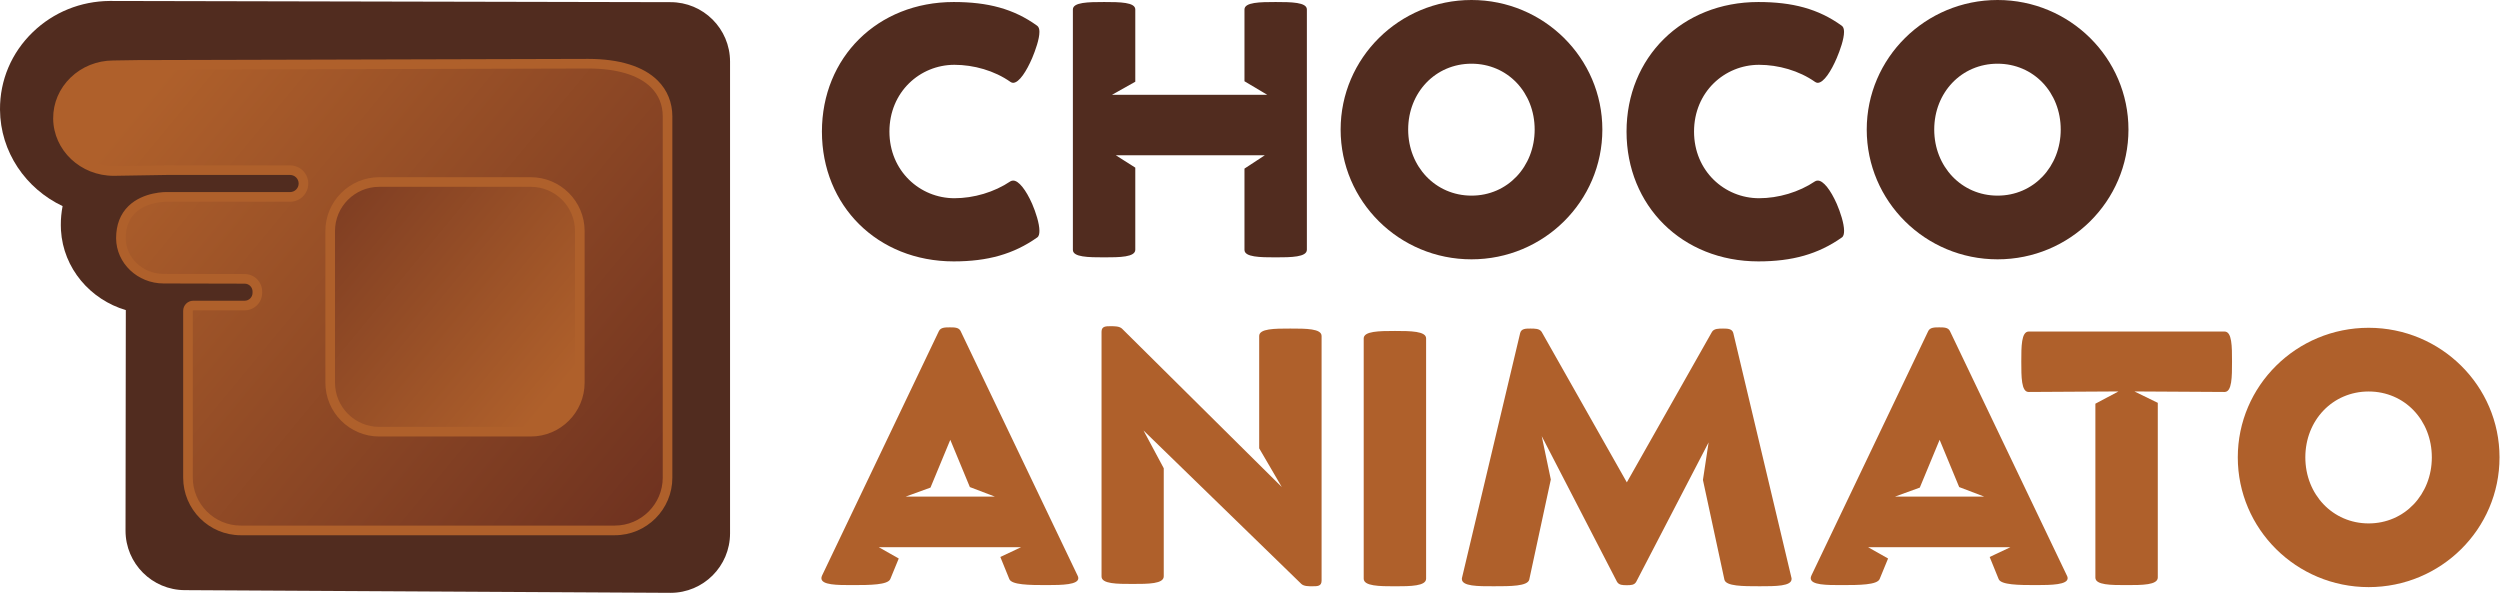 <svg width="520" height="124" viewBox="0 0 520 124" fill="none" xmlns="http://www.w3.org/2000/svg">
<path d="M26.17 64.5C18.8 62.32 13.16 55.86 12.68 47.88C12.66 47.54 12.65 47.19 12.65 46.84C12.64 45.49 12.77 44.16 13.02 42.87C5.37 39.25 0.06 31.62 -2.45083e-07 22.81C-0.04 16.7 2.38 10.97 6.83 6.68C11.12 2.54 16.8 0.24 22.83 0.2L139.44 0.45C146.29 0.43 151.85 5.98 151.85 12.82V110.94C151.85 117.77 146.31 123.31 139.48 123.31L38.48 122.75C31.65 122.75 26.11 117.21 26.11 110.38L26.17 64.5Z" fill="url(#paint0_linear)"/>
<path d="M122.3 13.25L28.62 13.5L23.53 13.58C17.15 13.62 12.02 18.58 12.06 24.65C12.1 30.72 17.31 35.61 23.68 35.57L34.72 35.4H60.35C61.88 35.4 63.13 36.64 63.13 38.18C63.13 39.71 61.89 40.96 60.35 40.96H34.72C34.72 40.96 25.15 40.69 25.15 49.56C25.18 54.24 29.19 58 34.1 57.97L50.89 58C52.35 58 53.53 59.18 53.53 60.64V60.91C53.53 62.37 52.35 63.55 50.89 63.55H40.2C39.59 63.55 39.1 64.04 39.1 64.65V99.34C39.1 105.41 44.02 110.32 50.08 110.32H127.87C133.94 110.32 138.85 105.4 138.85 99.34V24.23C138.86 18.16 133.93 13.23 122.3 13.25Z" fill="url(#paint1_linear)"/>
<path d="M127.88 111.33H50.08C43.47 111.33 38.1 105.95 38.1 99.35V64.65C38.1 63.49 39.04 62.55 40.2 62.55H50.89C51.8 62.55 52.53 61.81 52.53 60.91V60.64C52.53 59.73 51.79 59 50.89 59L34.1 58.96C34.08 58.96 34.06 58.96 34.03 58.96C28.61 58.96 24.18 54.75 24.15 49.56C24.15 46.77 25.02 44.52 26.72 42.86C29.82 39.85 34.55 39.94 34.74 39.95H60.34C61.32 39.95 62.12 39.15 62.12 38.17C62.12 37.19 61.32 36.39 60.34 36.39H34.72L23.7 36.57C16.76 36.6 11.11 31.27 11.06 24.65C11.04 21.44 12.33 18.41 14.69 16.13C17.04 13.86 20.18 12.6 23.52 12.58L28.6 12.5L122.29 12.25C122.31 12.25 122.33 12.25 122.34 12.25C128.86 12.25 133.86 13.81 136.82 16.77C138.8 18.75 139.85 21.33 139.85 24.24V99.35C139.86 105.95 134.49 111.33 127.88 111.33ZM40.2 64.55C40.15 64.55 40.1 64.59 40.1 64.65V99.34C40.1 104.84 44.58 109.32 50.08 109.32H127.87C133.37 109.32 137.85 104.84 137.85 99.34V24.23C137.85 21.83 137.03 19.8 135.41 18.18C132.83 15.61 128.31 14.25 122.34 14.25C122.32 14.25 122.31 14.25 122.29 14.25L28.62 14.5L23.54 14.58C20.7 14.6 18.06 15.66 16.08 17.57C14.11 19.47 13.04 21.98 13.06 24.64C13.1 30.15 17.86 34.56 23.67 34.57L34.7 34.4H60.34C62.42 34.4 64.12 36.09 64.12 38.18C64.12 40.27 62.43 41.96 60.34 41.96H34.72C34.66 41.96 30.59 41.89 28.11 44.31C26.81 45.58 26.15 47.34 26.15 49.56C26.18 53.65 29.71 56.97 34.04 56.97C34.06 56.97 34.08 56.97 34.09 56.97L50.89 57C52.9 57 54.53 58.63 54.53 60.64V60.91C54.53 62.92 52.9 64.55 50.89 64.55H40.2Z" fill="#AF602B"/>
<path d="M110.41 89.79H78.87C73.26 89.79 68.68 85.2 68.68 79.6V48.05C68.68 42.44 73.27 37.86 78.87 37.86H110.41C116.02 37.86 120.6 42.45 120.6 48.05V79.59C120.6 85.2 116.01 89.79 110.41 89.79Z" fill="url(#paint2_linear)"/>
<path d="M110.41 90.79H78.87C72.7 90.79 67.68 85.77 67.68 79.59V48.05C67.68 41.88 72.7 36.86 78.87 36.86H110.41C116.58 36.86 121.6 41.88 121.6 48.05V79.59C121.6 85.77 116.58 90.79 110.41 90.79ZM78.87 38.86C73.8 38.86 69.68 42.98 69.68 48.05V79.59C69.68 84.66 73.8 88.79 78.87 88.79H110.41C115.48 88.79 119.6 84.66 119.6 79.59V48.05C119.6 42.98 115.48 38.86 110.41 38.86H78.87Z" fill="#AF602B"/>
<path d="M170.85 120.26C170.85 120.11 170.89 119.92 171 119.69L195.3 68.85C195.68 68.09 196.63 68.09 197.57 68.09C198.52 68.09 199.43 68.09 199.8 68.85L224.14 119.73C224.25 119.92 224.29 120.11 224.29 120.26C224.29 121.62 221 121.7 217.74 121.7C214.07 121.7 210.43 121.66 209.94 120.45L208.07 115.85L212.38 113.82H182.79L186.94 116.17L185.18 120.45C184.65 121.66 181.02 121.7 177.34 121.7C174.11 121.7 170.85 121.7 170.85 120.26ZM188.36 103.3H206.95L201.73 101.31L197.66 91.48L193.54 101.42L188.36 103.3Z" fill="#AF602B"/>
<path d="M376.63 120.26C376.63 120.11 376.67 119.92 376.78 119.69L401.08 68.85C401.46 68.09 402.41 68.09 403.35 68.09C404.3 68.09 405.21 68.09 405.58 68.85L429.92 119.73C430.03 119.92 430.07 120.11 430.07 120.26C430.07 121.62 426.78 121.7 423.52 121.7C419.85 121.7 416.21 121.66 415.72 120.45L413.85 115.85L418.16 113.82H388.57L392.72 116.17L390.96 120.45C390.43 121.66 386.8 121.7 383.12 121.7C379.89 121.7 376.63 121.7 376.63 120.26ZM394.14 103.3H412.73L407.51 101.31L403.44 91.48L399.32 101.42L394.14 103.3Z" fill="#AF602B"/>
<path d="M270.68 121.46L237.85 89.54L242.06 97.4V119.87C242.06 121.46 238.84 121.46 235.59 121.46C232.34 121.46 229.12 121.46 229.12 119.91V68.99C229.12 67.85 230.03 67.85 230.97 67.85C231.88 67.85 232.79 67.85 233.36 68.34L266.61 101.3L261.91 93.25V69.89C261.91 68.34 265.13 68.34 268.38 68.34C271.67 68.34 274.89 68.34 274.89 69.89V120.77C274.89 121.94 274.02 121.94 273.07 121.94C272.15 121.95 271.21 121.95 270.68 121.46Z" fill="#AF602B"/>
<path d="M283.65 120.36V70.39C283.65 68.88 286.87 68.84 290.16 68.84C293.42 68.84 296.63 68.88 296.63 70.39V120.36C296.63 121.91 293.41 121.95 290.16 121.95C286.87 121.95 283.65 121.91 283.65 120.36Z" fill="#AF602B"/>
<path d="M304.07 120.43C304.07 120.32 304.07 120.24 304.11 120.13L316.19 69.29C316.42 68.34 317.36 68.34 318.31 68.34C319.29 68.34 320.2 68.34 320.66 69.02L338.38 100.33L356.1 69.02C356.52 68.34 357.46 68.34 358.41 68.34C359.39 68.34 360.3 68.38 360.53 69.29L372.61 120.13C372.65 120.24 372.65 120.32 372.65 120.43C372.65 121.94 369.36 121.94 366.02 121.94C362.5 121.94 359.02 121.94 358.68 120.58L354.21 99.83L355.39 92.02L340.34 121C339.96 121.72 339.17 121.72 338.37 121.72C337.54 121.72 336.74 121.72 336.33 121L320.68 90.72L322.57 99.74L318.08 120.58C317.7 121.94 314.22 121.94 310.7 121.94C307.37 121.95 304.07 121.95 304.07 120.43Z" fill="#AF602B"/>
<path d="M435.84 120.15V83.97L440.64 81.42L421.95 81.53C420.43 81.53 420.43 78.39 420.43 75.21C420.43 72.07 420.43 68.96 421.98 68.96H462.71C464.26 68.96 464.26 72.06 464.26 75.21C464.26 78.39 464.26 81.53 462.71 81.53L443.96 81.42L448.82 83.79V120.11C448.82 121.7 445.56 121.7 442.31 121.7C439.09 121.7 435.84 121.7 435.84 120.15Z" fill="#AF602B"/>
<path d="M465.46 95.13C465.46 80.25 477.65 68.18 492.68 68.18C507.71 68.18 519.9 80.26 519.9 95.13C519.9 110.05 507.71 122.12 492.68 122.12C477.66 122.12 465.46 110.04 465.46 95.13ZM505.82 95.13C505.82 87.41 500.18 81.43 492.68 81.43C485.19 81.43 479.51 87.41 479.51 95.13C479.51 102.82 485.19 108.87 492.68 108.87C500.18 108.87 505.82 102.81 505.82 95.13Z" fill="#AF602B"/>
<path d="M170.96 27.37C170.96 11.96 182.51 0.42 198.37 0.42C205.45 0.42 210.83 1.82 215.71 5.34C216.05 5.57 216.2 6.02 216.2 6.63C216.2 8.14 215.37 10.45 214.69 12.08C213.55 14.73 212 17.23 210.71 17.23C210.52 17.23 210.37 17.15 210.18 17.04C206.85 14.69 202.53 13.48 198.52 13.48C191.36 13.48 185 19.12 185 27.37C185 35.58 191.36 41.23 198.52 41.23C202.53 41.23 206.81 39.98 210.18 37.71C210.37 37.6 210.56 37.56 210.75 37.56C211.89 37.56 213.4 39.49 214.69 42.41C215.41 44.08 216.2 46.46 216.2 48.01C216.2 48.65 216.09 49.18 215.71 49.41C210.83 52.85 205.45 54.37 198.37 54.37C182.5 54.36 170.96 42.78 170.96 27.37Z" fill="url(#paint3_linear)"/>
<path d="M223.16 51.98V1.97C223.16 0.46 226.38 0.42 229.67 0.42C232.93 0.42 236.14 0.46 236.14 1.97V17L231.29 19.72H263.59L258.85 16.9V1.97C258.85 0.46 262.11 0.42 265.32 0.42C268.58 0.42 271.83 0.46 271.83 1.97V51.94C271.83 53.49 268.57 53.53 265.32 53.53C262.1 53.53 258.85 53.49 258.85 51.98V35.07L263.09 32.29H232.08L236.14 34.87V51.94C236.14 53.49 232.92 53.53 229.67 53.53C226.38 53.53 223.16 53.49 223.16 51.98Z" fill="url(#paint4_linear)"/>
<path d="M338.32 27.37C338.32 11.96 349.87 0.42 365.73 0.42C372.81 0.42 378.19 1.82 383.07 5.34C383.41 5.57 383.56 6.02 383.56 6.63C383.56 8.14 382.73 10.45 382.04 12.08C380.91 14.73 379.35 17.23 378.07 17.23C377.88 17.23 377.73 17.15 377.54 17.04C374.21 14.69 369.89 13.48 365.88 13.48C358.72 13.48 352.36 19.12 352.36 27.37C352.36 35.58 358.72 41.23 365.88 41.23C369.89 41.23 374.17 39.98 377.54 37.71C377.73 37.6 377.92 37.56 378.11 37.56C379.25 37.56 380.76 39.49 382.05 42.41C382.77 44.08 383.57 46.46 383.57 48.01C383.57 48.65 383.45 49.18 383.08 49.41C378.2 52.85 372.82 54.37 365.74 54.37C349.86 54.36 338.32 42.78 338.32 27.37Z" fill="url(#paint5_linear)"/>
<path d="M278.85 26.95C278.85 12.08 291.04 0 306.07 0C321.1 0 333.29 12.08 333.29 26.95C333.29 41.87 321.1 53.94 306.07 53.94C291.04 53.95 278.85 41.87 278.85 26.95ZM319.21 26.95C319.21 19.23 313.57 13.25 306.07 13.25C298.58 13.25 292.9 19.23 292.9 26.95C292.9 34.64 298.58 40.69 306.07 40.69C313.57 40.7 319.21 34.64 319.21 26.95Z" fill="url(#paint6_linear)"/>
<path d="M388.28 26.95C388.28 12.08 400.47 0 415.5 0C430.53 0 442.72 12.08 442.72 26.95C442.72 41.87 430.53 53.94 415.5 53.94C400.47 53.95 388.28 41.87 388.28 26.95ZM428.63 26.95C428.63 19.23 422.99 13.25 415.49 13.25C408 13.25 402.32 19.23 402.32 26.95C402.32 34.64 408 40.69 415.49 40.69C422.99 40.7 428.63 34.64 428.63 26.95Z" fill="url(#paint7_linear)"/>
<defs>
<linearGradient id="paint0_linear" x1="63.002" y1="93.77" x2="98.493" y2="16.745" gradientUnits="userSpaceOnUse">
<stop offset="2.66389e-07" stop-color="#512C1F"/>
<stop offset="1" stop-color="#512C1F"/>
</linearGradient>
<linearGradient id="paint1_linear" x1="137.782" y1="102.504" x2="33.644" y2="16.275" gradientUnits="userSpaceOnUse">
<stop offset="0.004" stop-color="#703320"/>
<stop offset="1" stop-color="#AF602B"/>
</linearGradient>
<linearGradient id="paint2_linear" x1="54.231" y1="30.46" x2="115.925" y2="81.4" gradientUnits="userSpaceOnUse">
<stop offset="0.004" stop-color="#703320"/>
<stop offset="1" stop-color="#AF602B"/>
</linearGradient>
<linearGradient id="paint3_linear" x1="170.956" y1="27.39" x2="216.195" y2="27.39" gradientUnits="userSpaceOnUse">
<stop offset="2.66389e-07" stop-color="#512C1F"/>
<stop offset="1" stop-color="#512C1F"/>
</linearGradient>
<linearGradient id="paint4_linear" x1="223.159" y1="26.973" x2="271.844" y2="26.973" gradientUnits="userSpaceOnUse">
<stop offset="2.66389e-07" stop-color="#512C1F"/>
<stop offset="1" stop-color="#512C1F"/>
</linearGradient>
<linearGradient id="paint5_linear" x1="338.317" y1="27.39" x2="383.557" y2="27.39" gradientUnits="userSpaceOnUse">
<stop offset="2.66389e-07" stop-color="#512C1F"/>
<stop offset="1" stop-color="#512C1F"/>
</linearGradient>
<linearGradient id="paint6_linear" x1="278.853" y1="26.973" x2="333.292" y2="26.973" gradientUnits="userSpaceOnUse">
<stop offset="2.66389e-07" stop-color="#512C1F"/>
<stop offset="1" stop-color="#512C1F"/>
</linearGradient>
<linearGradient id="paint7_linear" x1="388.279" y1="26.973" x2="442.718" y2="26.973" gradientUnits="userSpaceOnUse">
<stop offset="2.66389e-07" stop-color="#512C1F"/>
<stop offset="1" stop-color="#512C1F"/>
</linearGradient>
</defs>
</svg>
